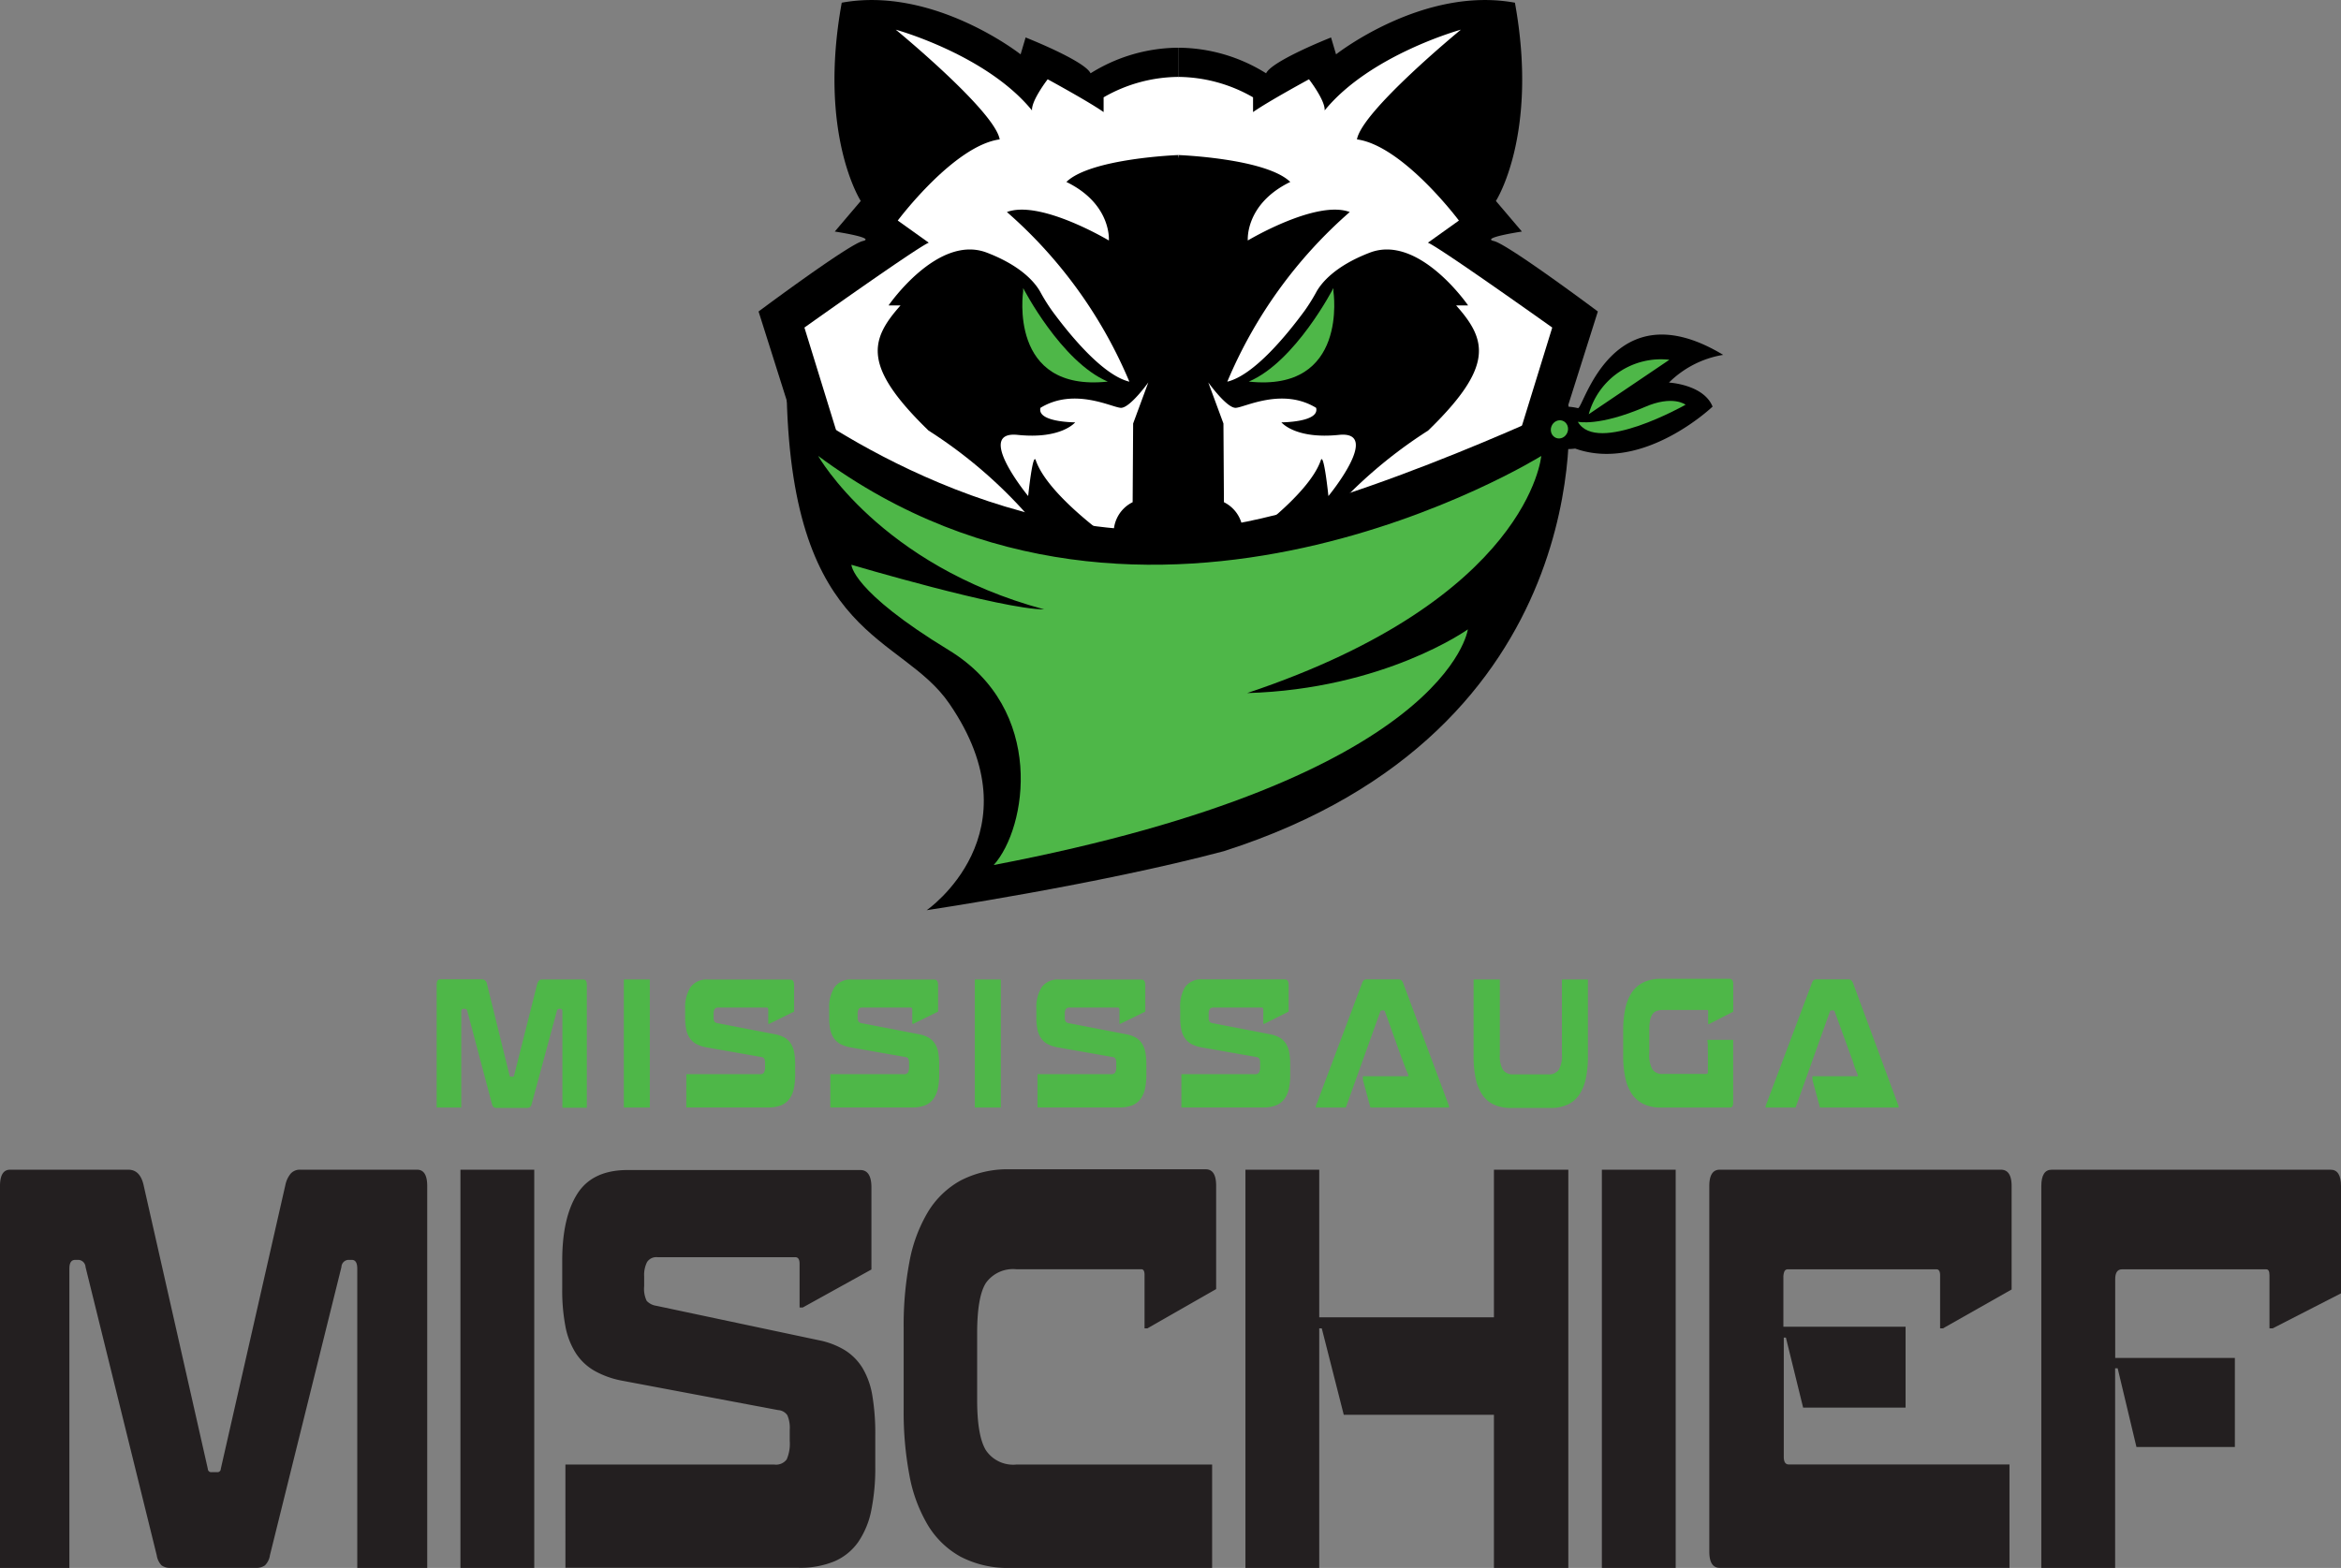 <svg id="Layer_1" data-name="Layer 1" xmlns="http://www.w3.org/2000/svg" viewBox="0 0 285.43 191.23"><rect x="0" y="0" width="285.43" height="191.23" fill="#808080" stroke="none"/><defs><style>.cls-1{fill:#231f20;}.cls-2{fill:#4eb748;}.cls-3{fill:#fff;}</style></defs><title>michief</title><path class="cls-1" d="M184.07,364.85v-36.5q0-1.07-.66-1.07h-0.48a0.9,0.9,0,0,0-.79.87l-8.72,35.16a2.16,2.16,0,0,1-.61,1.23,1.77,1.77,0,0,1-1.1.3H161.33a1.75,1.75,0,0,1-1.12-.3,2.25,2.25,0,0,1-.59-1.23l-8.68-35.16a0.92,0.92,0,0,0-.83-0.87h-0.44q-0.7,0-.7,1.07v36.5h-8.46V318.28q0-2,1.23-2h14.42q1.4,0,1.84,1.8l7.85,34.69a0.4,0.4,0,0,0,.44.4h0.79a0.4,0.4,0,0,0,.35-0.4l7.89-34.69a3.14,3.14,0,0,1,.64-1.33,1.48,1.48,0,0,1,1.16-.47h14.25q1.23,0,1.23,2v46.57h-8.5Z" transform="translate(-140.51 -173.62)"/><path class="cls-1" d="M196.65,364.85V316.28h9v48.57h-9Z" transform="translate(-140.51 -173.62)"/><path class="cls-1" d="M238.38,333.09H238v-5.34q0-.8-0.53-0.8H220.67a1.35,1.35,0,0,0-1.27.6,3.48,3.48,0,0,0-.35,1.73v1.2a3.39,3.39,0,0,0,.31,1.8,2,2,0,0,0,1.18.6l19.81,4.2a9.7,9.7,0,0,1,3.2,1.23,6.69,6.69,0,0,1,2.15,2.2,9.66,9.66,0,0,1,1.18,3.37,27.87,27.87,0,0,1,.35,4.74v3.87a26.07,26.07,0,0,1-.48,5.3,10.43,10.43,0,0,1-1.58,3.87,6.86,6.86,0,0,1-2.89,2.37,10.87,10.87,0,0,1-4.43.8h-28.4V352.24h25.47a1.61,1.61,0,0,0,1.51-.63,4.76,4.76,0,0,0,.37-2.24V348a3.87,3.87,0,0,0-.29-1.77,1.46,1.46,0,0,0-1.12-.63L216.29,342a11,11,0,0,1-3.31-1.2,6.65,6.65,0,0,1-2.26-2.14,9.25,9.25,0,0,1-1.27-3.27,23.33,23.33,0,0,1-.39-4.6v-3.4q0-5.27,1.84-8.17t6.14-2.9h28.36q1.36,0,1.36,2.13v10Z" transform="translate(-140.51 -173.62)"/><path class="cls-1" d="M280.41,335.63h-0.35v-6.54c0-.44-0.13-0.67-0.39-0.67H264.42a4.07,4.07,0,0,0-3.7,1.67q-1.07,1.67-1.07,6.14v8.14q0,4.34,1.05,6.1a4,4,0,0,0,3.73,1.77H288.3v12.61H263.63a12.43,12.43,0,0,1-6-1.37,10.69,10.69,0,0,1-4-3.87,18.25,18.25,0,0,1-2.24-6.07,41.48,41.48,0,0,1-.7-8v-10a41.5,41.5,0,0,1,.7-8,18.26,18.26,0,0,1,2.24-6.07,10.69,10.69,0,0,1,4-3.87,12.44,12.44,0,0,1,6-1.37h23.89q1.27,0,1.27,2v12.61Z" transform="translate(-140.51 -173.62)"/><path class="cls-1" d="M301.67,335.63h-0.31v29.22h-9V316.28h9v18h21.3v-18h9.07v48.57h-9.07V346.17H304.35Z" transform="translate(-140.51 -173.62)"/><path class="cls-1" d="M335.82,364.85V316.28h9v48.57h-9Z" transform="translate(-140.51 -173.62)"/><path class="cls-1" d="M358.26,336.76H358v14.54c0,0.62.2,0.93,0.61,0.93h26.91v12.61H350.19q-1.27,0-1.27-2V318.28q0-2,1.27-2h34.28q1.31,0,1.31,2v12.61l-8.37,4.74h-0.35v-6.47c0-.49-0.15-0.73-0.44-0.73h-18.1a0.44,0.44,0,0,0-.46.3,1.83,1.83,0,0,0-.11.63v6.07h14.9v9.87H360.36Z" transform="translate(-140.51 -173.62)"/><path class="cls-1" d="M398.71,340.5h-0.31v24.35h-9V318.28q0-2,1.27-2h34q1.27,0,1.27,2v13.08l-8.33,4.27h-0.39v-6.47c0-.49-0.13-0.73-0.39-0.73H399.24q-0.83,0-.83,1.2v9.61H413V350.1h-12Z" transform="translate(-140.51 -173.62)"/><path class="cls-2" d="M209.08,308.7V297c0-.23-0.08-0.34-0.23-0.34h-0.17a0.3,0.3,0,0,0-.28.28l-3.06,11.31a0.67,0.67,0,0,1-.22.4,0.66,0.66,0,0,1-.38.1h-3.65a0.66,0.66,0,0,1-.39-0.1,0.7,0.7,0,0,1-.21-0.4l-3-11.31a0.31,0.31,0,0,0-.29-0.28H197q-0.25,0-.25.34V308.7h-3v-15q0-.64.43-0.64h5.06a0.65,0.65,0,0,1,.65.58l2.75,11.16a0.14,0.14,0,0,0,.15.13h0.28a0.13,0.13,0,0,0,.12-0.13L206,293.66a1,1,0,0,1,.22-0.43,0.54,0.54,0,0,1,.41-0.15h5q0.43,0,.43.64v15h-3Z" transform="translate(-140.51 -173.62)"/><path class="cls-2" d="M216.57,308.7V293.08h3.17V308.7h-3.17Z" transform="translate(-140.51 -173.62)"/><path class="cls-2" d="M234.3,298.49h-0.12v-1.72q0-.26-0.18-0.26h-5.91a0.49,0.49,0,0,0-.45.19,1,1,0,0,0-.12.56v0.39a1,1,0,0,0,.11.58,0.73,0.73,0,0,0,.42.19l7,1.35a3.61,3.61,0,0,1,1.12.4,2.26,2.26,0,0,1,.75.71,2.94,2.94,0,0,1,.42,1.08,8.22,8.22,0,0,1,.12,1.52v1.24a7.74,7.74,0,0,1-.17,1.71,3.21,3.21,0,0,1-.55,1.24,2.38,2.38,0,0,1-1,.76,4.13,4.13,0,0,1-1.55.26h-10v-4.06h8.94a0.59,0.59,0,0,0,.53-0.2,1.42,1.42,0,0,0,.13-0.72V303.3a1.16,1.16,0,0,0-.1-0.57,0.52,0.52,0,0,0-.39-0.2l-6.71-1.18a4.1,4.1,0,0,1-1.16-.39,2.27,2.27,0,0,1-.79-0.69,2.84,2.84,0,0,1-.45-1.05,6.9,6.9,0,0,1-.14-1.48v-1.09a4.58,4.58,0,0,1,.65-2.63,2.43,2.43,0,0,1,2.15-.93h10q0.48,0,.48.69V297Z" transform="translate(-140.51 -173.62)"/><path class="cls-2" d="M251.86,298.49h-0.12v-1.72q0-.26-0.18-0.26h-5.91a0.49,0.49,0,0,0-.45.19,1,1,0,0,0-.12.56v0.39a1,1,0,0,0,.11.58,0.73,0.73,0,0,0,.42.19l7,1.35a3.61,3.61,0,0,1,1.12.4,2.26,2.26,0,0,1,.75.71,2.94,2.94,0,0,1,.42,1.08,8.22,8.22,0,0,1,.12,1.52v1.24a7.74,7.74,0,0,1-.17,1.71,3.21,3.21,0,0,1-.55,1.24,2.38,2.38,0,0,1-1,.76,4.13,4.13,0,0,1-1.55.26h-10v-4.06h8.94a0.59,0.59,0,0,0,.53-0.2,1.42,1.42,0,0,0,.13-0.72V303.3a1.16,1.16,0,0,0-.1-0.57,0.52,0.52,0,0,0-.39-0.2l-6.71-1.18a4.1,4.1,0,0,1-1.16-.39,2.27,2.27,0,0,1-.79-0.69,2.84,2.84,0,0,1-.45-1.05,6.9,6.9,0,0,1-.14-1.48v-1.09a4.58,4.58,0,0,1,.65-2.63,2.43,2.43,0,0,1,2.15-.93h10q0.48,0,.48.69V297Z" transform="translate(-140.51 -173.62)"/><path class="cls-2" d="M259.37,308.7V293.08h3.17V308.7h-3.17Z" transform="translate(-140.51 -173.62)"/><path class="cls-2" d="M277.1,298.49H277v-1.72q0-.26-0.18-0.26h-5.91a0.49,0.49,0,0,0-.45.19,1,1,0,0,0-.12.56v0.39a1,1,0,0,0,.11.58,0.73,0.73,0,0,0,.42.19l7,1.35a3.61,3.61,0,0,1,1.12.4,2.26,2.26,0,0,1,.75.71,2.94,2.94,0,0,1,.42,1.08,8.22,8.22,0,0,1,.12,1.52v1.24a7.74,7.74,0,0,1-.17,1.71,3.21,3.21,0,0,1-.55,1.24,2.38,2.38,0,0,1-1,.76,4.13,4.13,0,0,1-1.55.26h-10v-4.06h8.94a0.59,0.59,0,0,0,.53-0.2,1.42,1.42,0,0,0,.13-0.72V303.3a1.16,1.16,0,0,0-.1-0.57,0.52,0.52,0,0,0-.39-0.2l-6.71-1.18a4.1,4.1,0,0,1-1.16-.39,2.27,2.27,0,0,1-.79-0.69,2.84,2.84,0,0,1-.45-1.05,6.9,6.9,0,0,1-.14-1.48v-1.09a4.58,4.58,0,0,1,.65-2.63,2.43,2.43,0,0,1,2.15-.93h10q0.48,0,.48.69V297Z" transform="translate(-140.51 -173.62)"/><path class="cls-2" d="M294.66,298.49h-0.12v-1.72q0-.26-0.18-0.26h-5.91a0.49,0.49,0,0,0-.45.19,1,1,0,0,0-.12.56v0.39a1,1,0,0,0,.11.58,0.73,0.73,0,0,0,.42.19l7,1.35a3.61,3.61,0,0,1,1.12.4,2.26,2.26,0,0,1,.75.71,2.94,2.94,0,0,1,.42,1.08,8.22,8.22,0,0,1,.12,1.52v1.24a7.74,7.74,0,0,1-.17,1.71,3.21,3.21,0,0,1-.55,1.24,2.38,2.38,0,0,1-1,.76,4.13,4.13,0,0,1-1.55.26h-10v-4.06h8.94a0.59,0.59,0,0,0,.53-0.2,1.42,1.42,0,0,0,.13-0.72V303.3a1.16,1.16,0,0,0-.1-0.57,0.52,0.52,0,0,0-.39-0.2l-6.71-1.18a4.1,4.1,0,0,1-1.16-.39,2.27,2.27,0,0,1-.79-0.69,2.84,2.84,0,0,1-.45-1.05,6.9,6.9,0,0,1-.14-1.48v-1.09A4.58,4.58,0,0,1,285,294a2.43,2.43,0,0,1,2.15-.93h10q0.48,0,.48.69V297Z" transform="translate(-140.51 -173.62)"/><path class="cls-2" d="M304.6,308.7h-3.66v-0.17l5.62-14.94a1.14,1.14,0,0,1,.22-0.41,0.51,0.51,0,0,1,.37-0.11H311a0.54,0.54,0,0,1,.38.11,1.18,1.18,0,0,1,.24.41l5.57,14.94v0.17h-9.59l-0.92-3.39v-0.43h4.63l0.49,0,0.42,0,0-.15c-0.06-.16-0.12-0.31-0.19-0.46s-0.14-.33-0.22-0.55l-0.29-.77-0.42-1.14L309.38,297a0.22,0.22,0,0,0-.21-0.15H309a0.21,0.21,0,0,0-.2.15Z" transform="translate(-140.51 -173.62)"/><path class="cls-2" d="M320.21,293.08h3.17v9.16a3.29,3.29,0,0,0,.39,1.87,1.47,1.47,0,0,0,1.27.54h4.23a1.47,1.47,0,0,0,1.29-.55,3.39,3.39,0,0,0,.39-1.9v-9.12h3.17v9.42a12.5,12.5,0,0,1-.25,2.61,5.59,5.59,0,0,1-.79,2,3.49,3.49,0,0,1-1.41,1.22,4.89,4.89,0,0,1-2.13.42h-4.79a4.85,4.85,0,0,1-2.12-.42,3.47,3.47,0,0,1-1.41-1.22,5.58,5.58,0,0,1-.79-2,12.5,12.5,0,0,1-.25-2.61v-9.42Z" transform="translate(-140.51 -173.62)"/><path class="cls-2" d="M348.74,302q0-.34,0-0.72c0-.25,0-0.47-0.05-0.65v-0.19h3.14v7.66q0,0.6-.38.6H343a4.7,4.7,0,0,1-2.12-.44,3.63,3.63,0,0,1-1.42-1.24,5.58,5.58,0,0,1-.79-2,12.27,12.27,0,0,1-.25-2.56v-3.22a12.27,12.27,0,0,1,.25-2.56,5.58,5.58,0,0,1,.79-2,3.64,3.64,0,0,1,1.42-1.24,4.7,4.7,0,0,1,2.12-.44h8.39q0.45,0,.45.64v3.37l-2.94,1.5h-0.12v-1.5c0-.14,0-0.21-0.14-0.21h-5.36a2.24,2.24,0,0,0-.78.12,1.07,1.07,0,0,0-.52.41,2,2,0,0,0-.29.77,6.49,6.49,0,0,0-.09,1.19v2.75a3.67,3.67,0,0,0,.38,2,1.45,1.45,0,0,0,1.29.56h5.31c0.11,0,.17-0.09.17-0.26V302Z" transform="translate(-140.51 -173.62)"/><path class="cls-2" d="M359.44,308.7h-3.66v-0.17l5.62-14.94a1.15,1.15,0,0,1,.22-0.41,0.51,0.51,0,0,1,.37-0.11h3.86a0.55,0.55,0,0,1,.38.11,1.2,1.2,0,0,1,.24.41L372,308.53v0.17h-9.59l-0.92-3.39v-0.43h4.63l0.49,0,0.42,0,0-.15-0.19-.46q-0.1-.23-0.22-0.55L366.4,303q-0.17-.45-0.42-1.14L364.21,297a0.22,0.22,0,0,0-.21-0.15h-0.18a0.21,0.21,0,0,0-.2.15Z" transform="translate(-140.51 -173.62)"/><path d="M284.18,179.44a20.33,20.33,0,0,0-10.7,3.12c-0.73-1.54-7.92-4.37-7.92-4.37l-0.61,2.06s-10.6-8.36-21.81-6.3c-2.92,16.08,2.32,24.18,2.32,24.18l-3.17,3.73s5.12,0.77,3.41,1.16S233,211.61,233,211.61l5.56,17.58,11.62,6.12,15.85,7,18.13,0.57V179.44Z" transform="translate(-140.51 -173.62)"/><path class="cls-3" d="M284.18,183a18.5,18.5,0,0,0-9.11,2.49v1.8c-1.83-1.29-6.82-4-6.82-4s-2,2.58-1.91,3.8c-5.54-6.8-16.61-9.85-16.61-9.85s12.06,9.9,12.67,13.38c-5.61.77-12.43,9.9-12.43,9.9l3.78,2.7c-1.34.51-15.16,10.35-15.16,10.35l5.22,16.92L247,235.1l37.17,8.26V183Z" transform="translate(-140.51 -173.62)"/><path d="M284.18,192.53s-10.66.39-13.65,3.28c5.55,2.7,5.18,7.14,5.18,7.14s-8.35-5-12.43-3.47a56.49,56.49,0,0,1,14.93,20.69c-3.33-.81-7.43-5.93-9.42-8.64a22.45,22.45,0,0,1-1.48-2.38c-0.58-1-2.19-3.07-6.46-4.71-6-2.32-12,6.43-12,6.43h1.46c-3.78,4.24-4.63,7.46,3.41,15.26a57.13,57.13,0,0,1,13,11.39l0.92,1.26,16.51,1.74v-48Z" transform="translate(-140.51 -173.62)"/><path class="cls-3" d="M280.52,220.26s-2.26,3.16-3.36,3.1-5.68-2.51-9.79,0c-0.46,1.77,4.23,1.77,4.23,1.77s-1.68,2.08-7,1.53,1.27,7.46,1.27,7.46,0.56-5.45.93-4.36c1.51,4.4,9.67,10,9.67,10a4.14,4.14,0,0,1,2.14-4.89l0.06-9.6Z" transform="translate(-140.51 -173.62)"/><path class="cls-2" d="M265.26,208.75s4.63,9,10.32,11.41c-12.19,1.31-10.32-11-10.32-11" transform="translate(-140.51 -173.62)"/><line class="cls-3" x1="129.31" y1="41.86" x2="126.45" y2="40.88"/><path d="M284.18,235.7c-3.1,0-5.61,1.43-5.61,3.19s2.51,3.19,5.61,3.19V235.7Z" transform="translate(-140.51 -173.62)"/><path d="M284.18,179.44a20.33,20.33,0,0,1,10.7,3.12c0.73-1.54,7.92-4.37,7.92-4.37l0.61,2.06s10.6-8.36,21.81-6.3c2.92,16.08-2.32,24.18-2.32,24.18l3.17,3.73s-5.12.77-3.41,1.16,12.67,8.59,12.67,8.59l-5.56,17.58-11.62,6.12-15.85,7-18.13.57V179.44Z" transform="translate(-140.51 -173.62)"/><path class="cls-3" d="M284.18,183a18.5,18.5,0,0,1,9.11,2.49v1.8c1.83-1.29,6.82-4,6.82-4s2,2.58,1.91,3.8c5.54-6.8,16.61-9.85,16.61-9.85s-12.06,9.9-12.67,13.38c5.61,0.77,12.43,9.9,12.43,9.9l-3.78,2.7c1.34,0.51,15.16,10.35,15.16,10.35l-5.22,16.92-3.21,4.55-37.17,8.26V183Z" transform="translate(-140.51 -173.62)"/><path d="M284.18,192.53s10.66,0.39,13.65,3.28c-5.55,2.7-5.18,7.14-5.18,7.14s8.35-5,12.43-3.47a56.49,56.49,0,0,0-14.93,20.69c3.33-.81,7.43-5.93,9.42-8.64a22.45,22.45,0,0,0,1.48-2.38c0.58-1,2.19-3.07,6.46-4.71,6-2.32,12,6.43,12,6.43h-1.46c3.78,4.24,4.63,7.46-3.41,15.26a57.13,57.13,0,0,0-13,11.39l-0.92,1.26-16.51,1.74v-48Z" transform="translate(-140.51 -173.62)"/><path class="cls-3" d="M287.83,220.26s2.26,3.16,3.36,3.1,5.68-2.51,9.79,0c0.46,1.77-4.23,1.77-4.23,1.77s1.68,2.08,7,1.53-1.27,7.46-1.27,7.46-0.56-5.45-.93-4.36c-1.51,4.4-9.67,10-9.67,10a4.14,4.14,0,0,0-2.14-4.89l-0.06-9.6Z" transform="translate(-140.51 -173.62)"/><path class="cls-2" d="M303.09,208.75s-4.63,9-10.32,11.41c12.19,1.31,10.32-11,10.32-11" transform="translate(-140.51 -173.62)"/><line class="cls-3" x1="158.04" y1="41.86" x2="160.89" y2="40.88"/><path d="M284.18,235.7c3.1,0,5.61,1.43,5.61,3.19s-2.51,3.19-5.61,3.19V235.7Z" transform="translate(-140.51 -173.62)"/><path d="M236.43,222s23.48,18.44,49.92,16.09c15.08-.79,45.39-15.1,45.39-15.1s4,39.72-42,54.44c-15.27,4.07-36.24,7.2-36.24,7.2s13.62-9.39,2.76-25.19C250.4,250.88,237.18,251.81,236.43,222Z" transform="translate(-140.51 -173.62)"/><path class="cls-2" d="M240.26,229.22s7.52,13.34,27.56,18.72c-5.16,0-23.5-5.44-23.5-5.44s0,3.18,11.87,10.41,9.55,21.69,5.48,26.21c55.46-10.6,57.81-28.74,57.81-28.74s-10.18,7.29-26.91,7.77c34.43-11.52,35.86-28.92,35.86-28.92S280.52,259.09,240.26,229.22Z" transform="translate(-140.51 -173.62)"/><path d="M328.61,225.19s0.48-2.68,4.3-1.79c0.7,0,4.17-14.67,17.7-6.5a12.2,12.2,0,0,0-6.61,3.38s4.22,0.22,5.32,2.93c0,0-8.45,8.07-16.75,5.12-3.22.4-4.28-1.3-4.28-1.3" transform="translate(-140.51 -173.62)"/><path class="cls-2" d="M334.22,224.14l9.83-6.64A9.12,9.12,0,0,0,334.22,224.14Z" transform="translate(-140.51 -173.62)"/><ellipse class="cls-2" cx="330.65" cy="225.99" rx="1.12" ry="1.04" transform="translate(-140.88 277.82) rotate(-68.61)"/><path class="cls-2" d="M332.89,225.06s2.54,0.61,8.14-1.79c3.44-1.51,5-.29,5-0.29S335.19,229.13,332.89,225.06Z" transform="translate(-140.51 -173.62)"/><polygon points="143.67 18.9 141.67 38.15 143.16 66.88 145.85 56.41 145.45 28.78 143.67 18.9"/><polygon class="cls-3" points="143.67 9.41 140.87 12.44 143.67 18.9 148.34 14.73 143.67 9.41"/></svg>